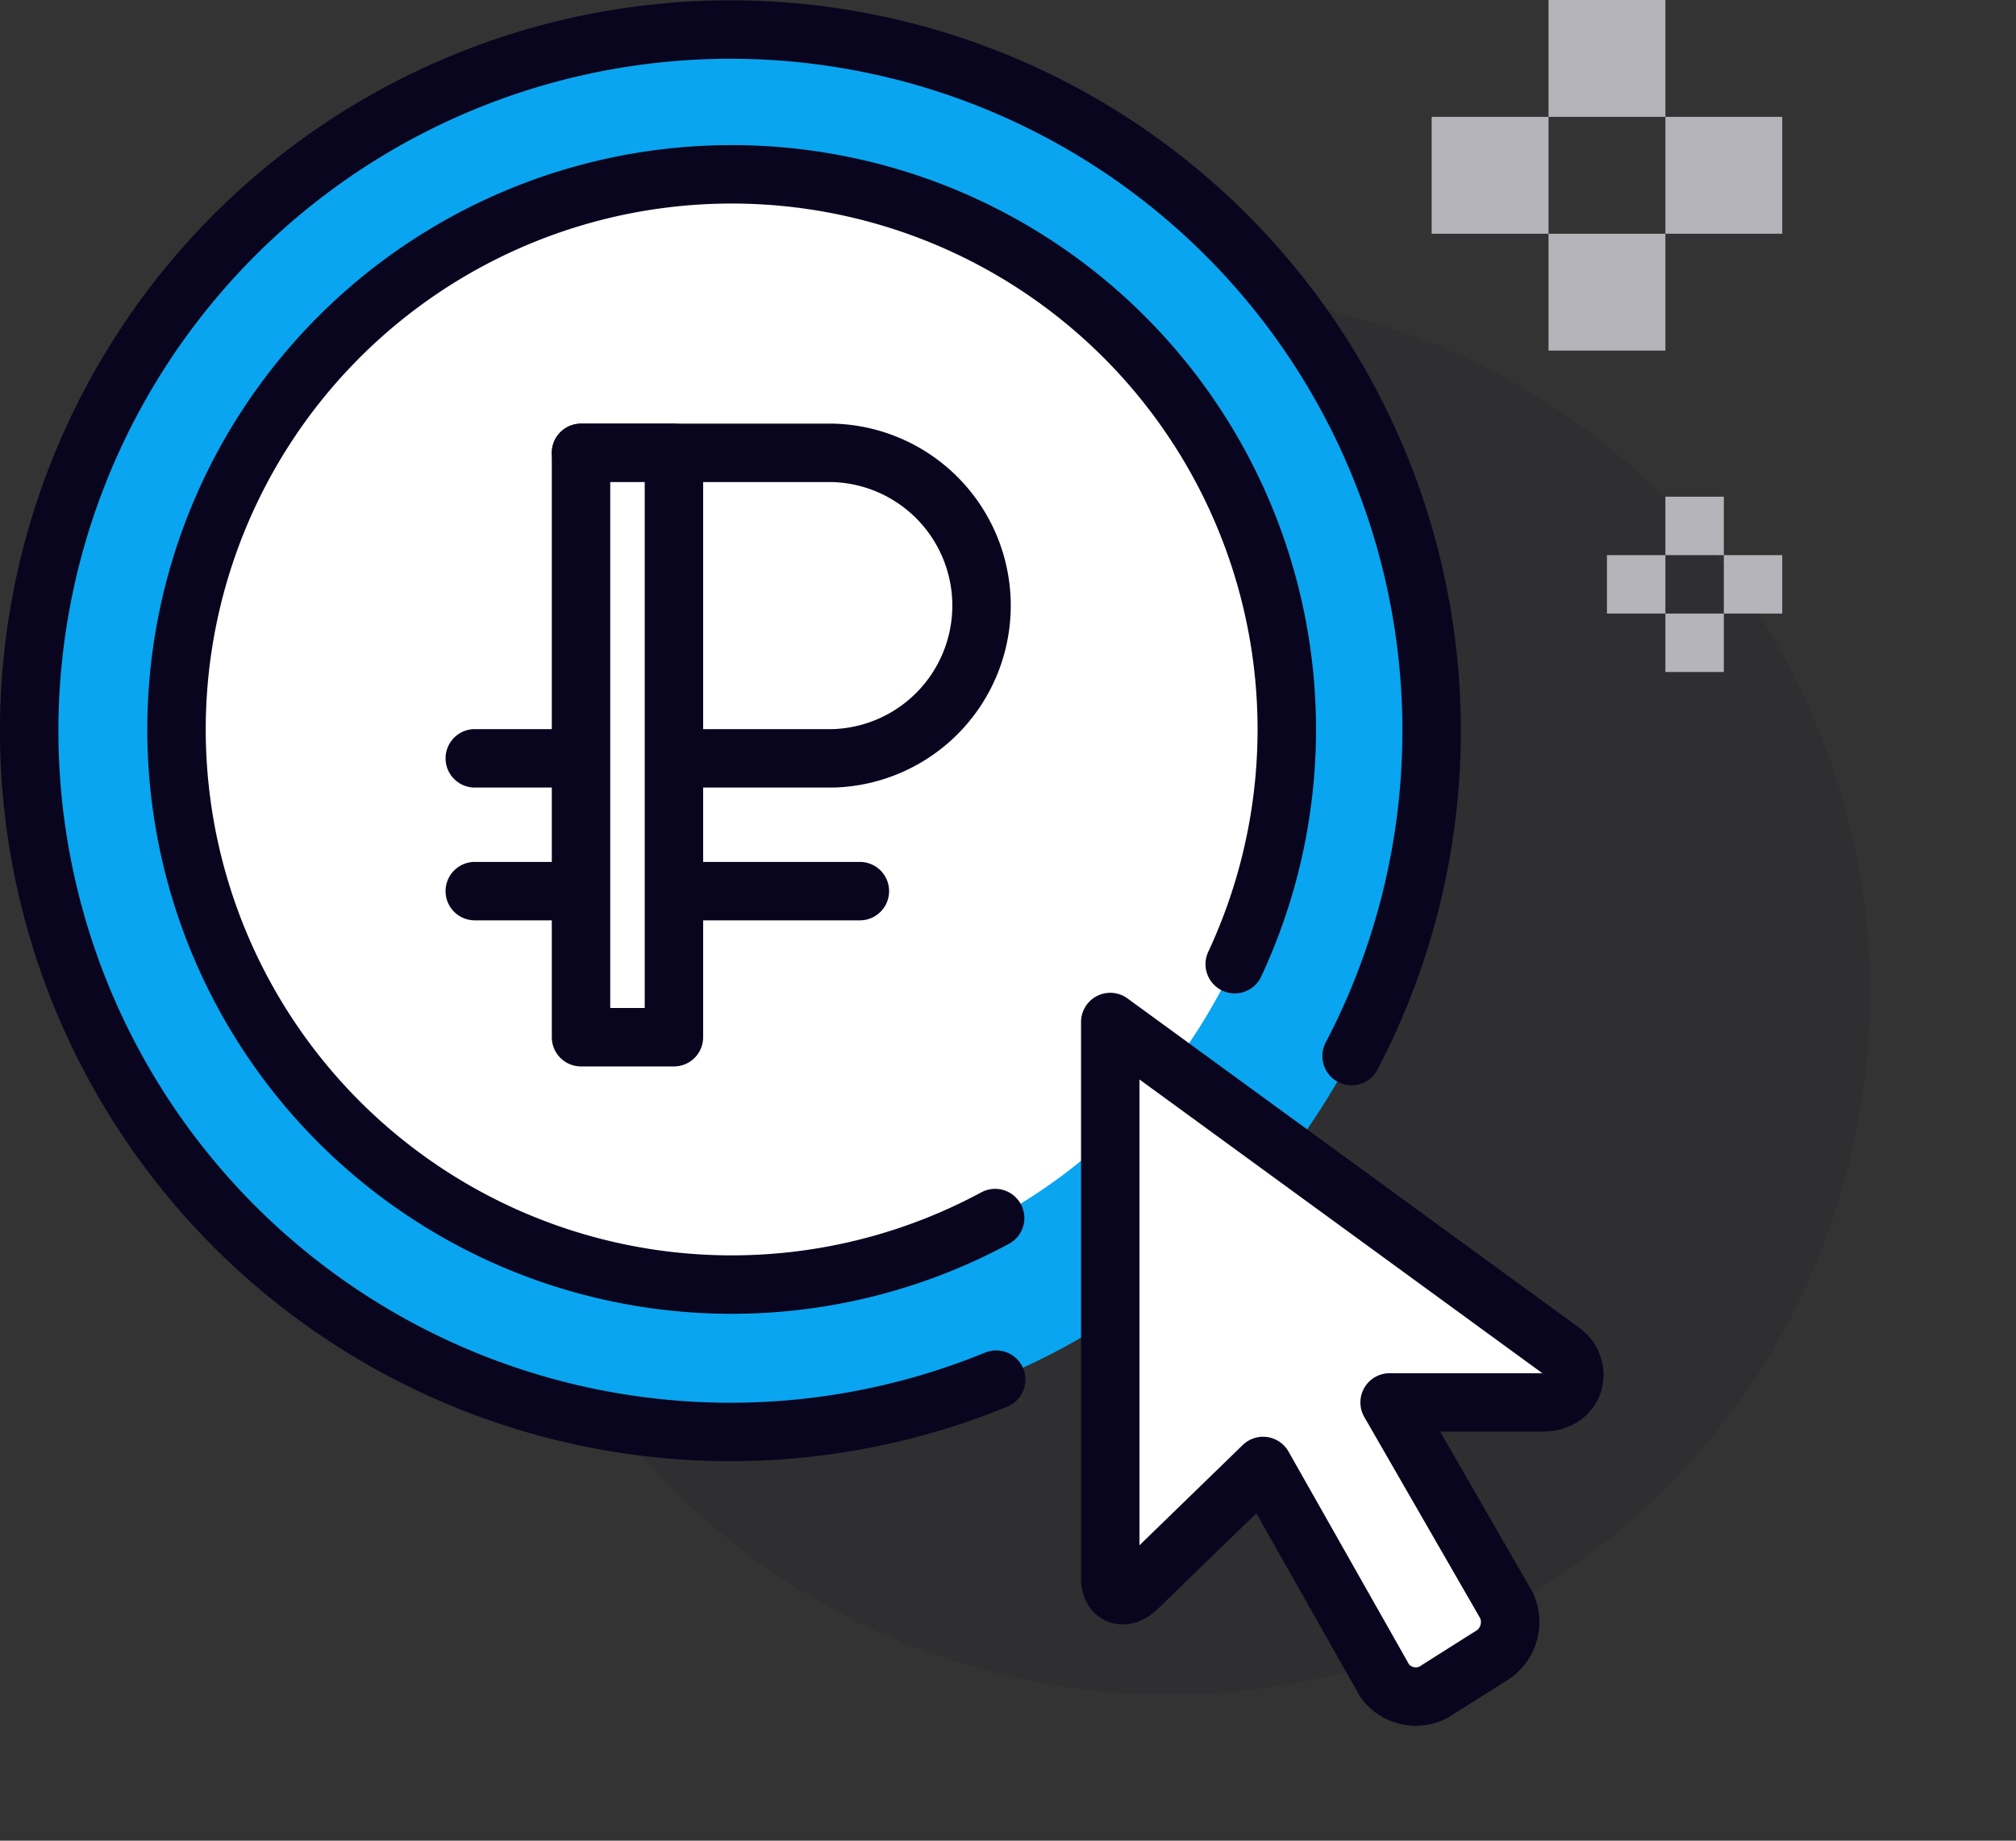 <svg xmlns="http://www.w3.org/2000/svg" fill="none" viewBox="0 0 69 63"><rect x="0" y="0" width="69" height="63" fill="#333333" stroke="none"/><path fill="#0A051E" d="M63.455 39.087c2.81-12.953-5.413-25.732-18.366-28.542-12.954-2.81-25.733 5.413-28.543 18.366-2.81 12.954 5.413 25.733 18.366 28.543 12.954 2.81 25.733-5.413 28.543-18.367Z" opacity=".1"/><path fill="#fff" d="M25 45c11.047 0 20-8.954 20-20S36.048 5 25 5C13.956 5 5 13.954 5 25s8.955 20 20 20Z"/><path fill="#09A5F0" d="M25 1a24 24 0 1 0 0 48 24 24 0 0 0 0-48Zm0 43a19 19 0 1 1 0-38 19 19 0 0 1 0 38Z"/><path stroke="#0A051E" stroke-linecap="round" stroke-miterlimit="10" stroke-width="2" d="M34.096 47.22A24 24 0 1 1 46.26 36.145m-4-3.145a19 19 0 1 0-8.2 8.69"/><path fill="#fff" stroke="#0A051E" stroke-linecap="round" stroke-linejoin="round" stroke-width="2" d="M53.41 46.215 38 34.98v19.045c0 .575.46.775.926.33l4.305-4.18 4.165 7.355a1.313 1.313 0 0 0 1.84.28l1.74-1.1a1.36 1.36 0 0 0 .585-1.765l-4-6.945h5.245c1.195-.02 1.39-1.27.605-1.785Z"/><path stroke="#B5B4BB" stroke-miterlimit="10" stroke-width="4" d="M55 0v4m0 4v4m-2-6h-4m12 0h-4"/><path stroke="#B5B4BB" stroke-miterlimit="10" stroke-width="2" d="M58 23v-2m0-2v-2m-1 3h-2m6 0h-2"/><path stroke="#0A051E" stroke-linecap="round" stroke-miterlimit="10" stroke-width="2" d="M16.25 25.955h12.276a5.23 5.23 0 0 0 0-10.455h-8.64M16.25 30.5h13.18"/><path fill="#fff" stroke="#0A051E" stroke-linecap="round" stroke-linejoin="round" stroke-width="2" d="M23.066 15.5h-3.18v20h3.18v-20Z"/></svg>
